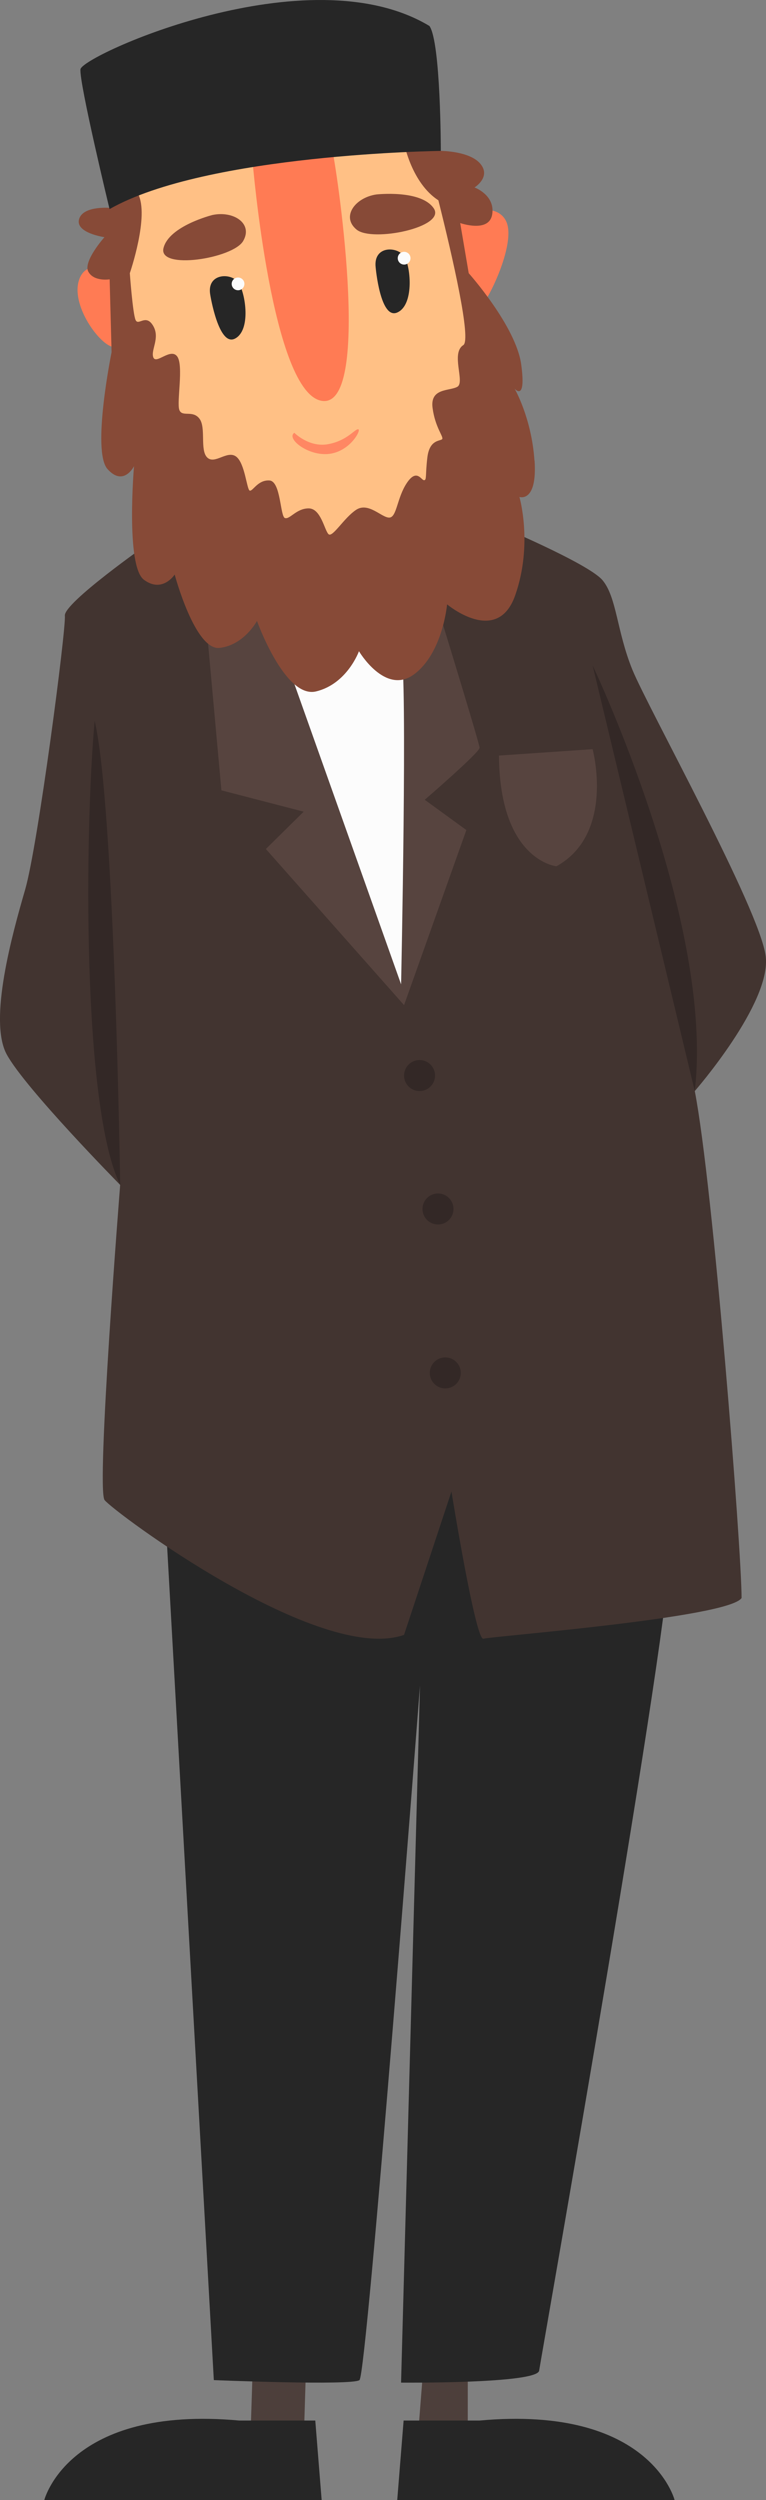 <svg id="_Слой_2" xmlns="http://www.w3.org/2000/svg" width="331.08" height="1080" viewBox="0 0 331.08 1080"><rect x="0" y="0" width="331.08" height="1080" fill="#808080" stroke="none"/><g id="Jew04_169534876"><g id="Jew04_169534876-2"><path d="M109.18 1024.4 108.26 1052.82 131.36 1052 132.18 1025.22 109.18 1024.4z" fill="#4d3f3b"/><path d="M182.76 1025.53 180.76 1050.87H202.18V1024.4L182.76 1025.53z" fill="#4d3f3b"/><path d="M71.98 663.55l20.44 364.64s59.68 2.45 62.95.0c3.27-2.45 26.16-300.05 26.16-300.05l-8.18 301.14s58.87.54 59.68-5.18c.82-5.72 58.87-333.57 56.41-355.64-2.45-22.07-153.7-125.09-217.47-4.91z" fill="#262626"/><path d="M64.21 234.73s-36.79 25.75-36.18 31.27-11.65 99.34-17.17 118.34c-5.52 19.01-15.94 56.41-7.97 71.13 7.97 14.72 49.05 56.41 49.05 56.41.0.0-10.42 131.22-6.74 136.13 3.68 4.91 92.68 71.13 129.43 58.25l20.5-61.93s10.42 64.63 13.8 63.59c3.37-1.04 106.08-9.02 111.6-17.6.0-20.85-12.26-177.99-20.23-218.99.0.0 33.11-37.93 30.66-58.17-2.45-20.23-50.89-107.31-57.64-123.86-6.74-16.56-6.74-31.27-12.88-38.63-6.13-7.36-47.21-24.53-47.21-24.53l-149 8.58z" fill="#423430"/><path d="M87.52 251.49l8.18 89.93 35.56 9.22-16.35 16.12 59.73 67.45 26.93-75.63-17.99-13.08s23.71-20.44 23.71-22.48-24.12-80.2-24.12-80.2l-95.66 8.66z" fill="#57443f"/><path d="M123.08 283.79l50.28 141.44s2.86-134.9.0-143.89c-2.86-8.99-47.01-5.31-50.28 2.45z" fill="#fcfcfc"/><g><path d="M51.03 118.02s-13.85-7.98-17.04 3.52c-3.19 11.5 10.5 29.29 15.82 28.37 5.31-.92 1.23-31.89 1.23-31.89z" fill="#ff7b54"/><path d="M195.89 93.55s18.4-8.12 22.99 2.3c4.6 10.42-10.58 40.01-13.49 38.78-2.91-1.23-9.5-41.08-9.5-41.08z" fill="#ff7b54"/><path d="M49.19 83.74s.55 96.42 39.21 131.67c38.66 35.26 92.31 35.87 105.19 5.52 12.88-30.35 11.65-77.57 8.28-93.51-3.37-15.94-17.48-68.98-17.48-68.98.0.0-76.65-18.08-135.21 25.3z" fill="#ffc085"/><path d="M109.18 69.79s8.38 100.97 30.25 103.42c21.87 2.45 5.52-104.44 4.09-108.74-1.43-4.29-33.11.41-34.34 5.31z" fill="#ff7b54"/><path d="M231 198.96c-1.23-18.4-8.58-31.07-8.58-31.07.0.0 5.11 6.13 2.86-10.42-2.25-16.56-22.69-39.45-22.69-39.45l-3.68-21.66s12.62 4.44 13.85-3.86c1.23-8.3-7.66-11.52-7.66-11.52.0.0 7.2-4.45 2.61-10.12-4.6-5.67-17.17-5.67-17.17-5.67l-4.05-1.35c-1.51-2.32-2.58-3.86-2.58-3.86l-9.23 1.99s3.25 17.09 14.8 24.57c6.19 24.76 14.34 60.3 10.77 62.55-5.52 3.48.82 16.05-2.56 17.99-3.37 1.94-11.85.41-10.73 9.1 1.12 8.69 5.11 12.77 4.09 13.59-1.02.82-5.42.2-6.34 7.87s-.2 9.81-1.43 9.81-3.17-5.21-7.46 1.23-4.29 14.82-7.56 14.92c-3.27.1-8.99-6.85-14.31-3.37-5.31 3.48-10.22 12.16-11.96 10.53-1.74-1.64-3.27-11.14-8.58-11.14s-8.07 4.8-10.22 4.19-1.74-15.94-6.74-16.25c-5.01-.31-7.15 4.7-8.48 4.39-1.33-.31-2.04-11.85-5.93-14.72-3.88-2.86-9.2 3.58-12.47.41-3.27-3.17-.41-12.91-3.37-16.78-2.96-3.87-7.46-.5-8.69-3.77-1.23-3.27 1.94-19.21-.92-23.1-2.86-3.88-9.1 3.58-10.32.41-1.23-3.17 3.07-8.38-.1-13.69-3.17-5.31-6.34.2-7.56-2.45-1.23-2.66-2.5-20.24-2.5-20.24.0.0 8.58-24.92 3.53-34.28-5.06-9.36-11.42 6.11-11.42 6.11.0.0-12.18-1.27-14.02 4.76-1.84 6.03 10.94 7.85 10.94 7.85.0.0-9.4 10.55-6.95 14.94 2.45 4.39 9.2 3.27 9.2 3.27l.84 31.48s-8.71 42.72-1.76 50.49c6.95 7.77 11.45-1.23 11.45-1.23.0.0-3.68 43.13 4.29 49.05 7.97 5.93 13.29-2.25 13.29-2.25.0.0 8.79 32.91 19.42 31.68 10.63-1.23 16.15-11.65 16.15-11.65.0.0 12.06 33.72 25.55 30.45 13.49-3.27 18.53-17.37 18.53-17.37.0.0 11.32 19.21 23.78 10.01 12.47-9.2 14.31-30.25 14.31-30.25.0.0 21.67 18.19 29.43-3.88 7.77-22.07 1.84-42.51 1.84-42.51.0.0 7.77 2.66 6.54-15.74z" fill="#874a37"/><g><path d="M90.89 127.43s3.6 22.46 10.65 18.86c7.05-3.6 4.6-19.47 1.61-24.07-2.99-4.6-14.03-4.37-12.26 5.21z" fill="#262626"/><circle cx="102.89" cy="122.64" r="2.75" fill="#fcfcfc"/></g><g><path d="M162.36 115.45s1.97 22.66 9.27 19.58c7.29-3.08 5.99-19.09 3.34-23.89-2.65-4.8-13.67-5.37-12.61 4.31z" fill="#262626"/><path d="M177.42 111.74c-.11 1.52-1.43 2.66-2.95 2.55-1.52-.11-2.66-1.43-2.55-2.95.11-1.52 1.43-2.66 2.95-2.55 1.52.11 2.66 1.43 2.55 2.95z" fill="#fcfcfc"/></g><path d="M91.81 92.88s-18.8 4.7-21.15 14.31c-2.35 9.61 30.05 4.5 34.44-3.07 4.39-7.56-4.19-13.18-13.29-11.24z" fill="#874a37"/><path d="M162.63 84.01s19.26-2.2 24.83 5.97c5.57 8.17-26.56 14.76-33.32 9.22-6.77-5.54-.7-13.82 8.49-15.19z" fill="#874a37"/><path d="M127.22 186.97s6.34 6.44 14.61 4.91 11.45-6.54 12.98-6.44-3.37 9.5-12.47 10.63c-9.1 1.12-18.8-6.64-15.13-9.1z" fill="#ff8763"/><path d="M190.53 65.19s-101.17 1.23-143.18 25.14c0 0-13.18-54.57-12.57-60.4.61-5.83 98.42-50.28 150.84-18.7 4.91 7.05 4.91 53.96 4.91 53.96z" fill="#262626"/></g><path d="M51.95 511.89s-2.45-164.33-11.04-200.51c-4.29 47.21-5.52 166.78 11.04 200.51z" fill="#332826"/><path d="M300.29 471.33l-44.15-183.87s52.73 110.82 44.15 183.87z" fill="#332826"/><path d="M103.46 1045.66h32.81l2.76 34.34H19.15s10.42-41.08 84.31-34.34z" fill="#262626"/><path d="M207.26 1045.66h-32.81l-2.76 34.34h119.88s-10.42-41.08-84.31-34.34z" fill="#262626"/><path d="M215.67 326.4l40.47-2.76s9.81 36.48-15.64 50.59c0 0-24.53-2.45-24.83-47.83z" fill="#57443f"/><path d="M188.04 464.63c0 3.7-3 6.7-6.7 6.7s-6.7-3-6.7-6.7 3-6.7 6.7-6.7 6.7 3 6.7 6.7z" fill="#332826"/><path d="M196.01 522.27c0 3.7-3 6.7-6.7 6.7s-6.7-3-6.7-6.7 3-6.7 6.7-6.7 6.7 3 6.7 6.7z" fill="#332826"/><circle cx="192.46" cy="593.09" r="6.7" fill="#332826"/></g></g></svg>